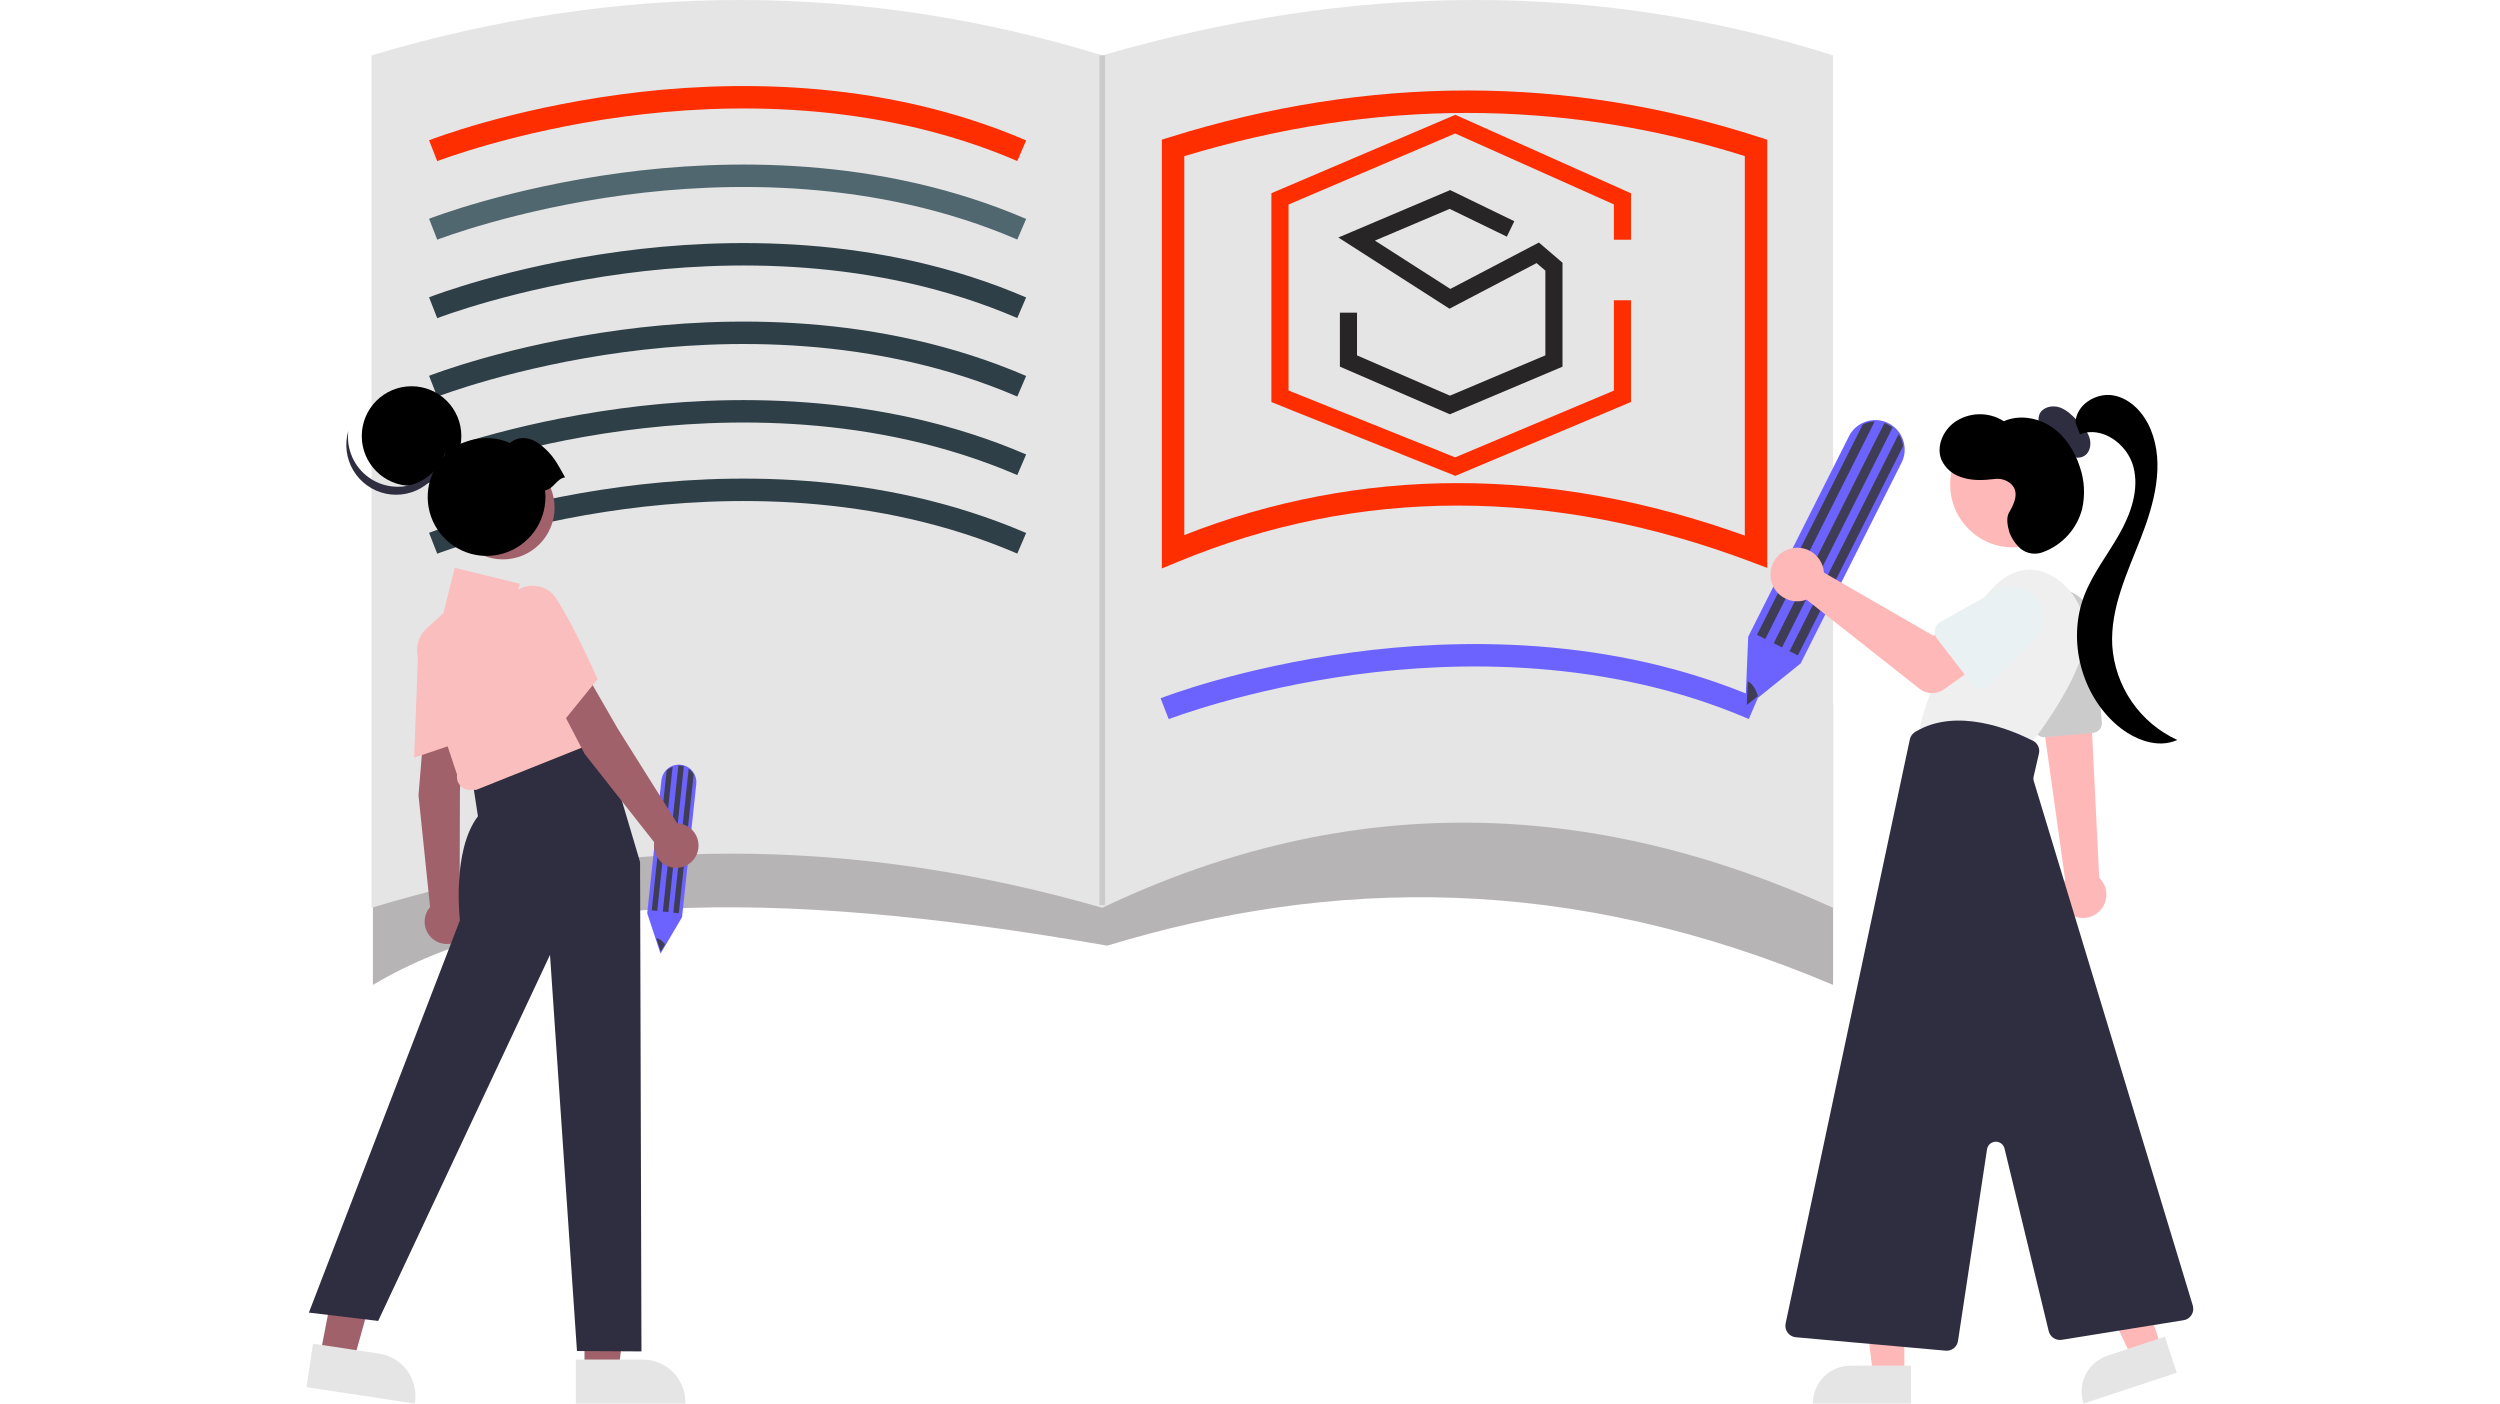 <svg width="584" height="328" viewBox="0 0 584 328" fill="none" xmlns="http://www.w3.org/2000/svg">
<path d="M428.211 230.075C366.703 203.996 311.056 204.987 258.641 220.905C177.881 206.794 122.58 208.977 87.107 230.075V164.573H428.211V230.075Z" fill="#B6B4B4"/>
<path d="M428.21 212.062C371.543 186.374 314.946 184.715 257.495 212.062C198.651 195.111 141.766 195.289 86.779 212.062V12.937C145.241 -4.52 202.109 -4.101 257.495 12.937C316 -4.042 372.956 -4.58 428.21 12.937V212.062Z" fill="#E5E5E5"/>
<path d="M102.137 37.648L100.23 32.767C100.978 32.475 118.829 25.57 145.028 22.048C169.25 18.791 205.337 18.014 239.707 32.8L237.638 37.614C204.417 23.323 169.397 24.075 145.868 27.223C120.258 30.649 102.315 37.578 102.137 37.648Z" fill="#FF2E00"/>
<path d="M102.137 55.988L100.23 51.107C100.978 50.815 118.829 43.911 145.028 40.389C169.25 37.132 205.337 36.355 239.707 51.141L237.638 55.955C204.417 41.663 169.397 42.415 145.868 45.563C120.258 48.989 102.315 55.919 102.137 55.988Z" fill="#516770"/>
<path d="M102.137 74.329L100.23 69.448C100.978 69.156 118.829 62.251 145.028 58.729C169.25 55.472 205.337 54.695 239.707 69.481L237.638 74.295C204.417 60.004 169.397 60.756 145.868 63.904C120.258 67.33 102.315 74.259 102.137 74.329Z" fill="#2F3F47"/>
<path d="M102.137 92.669L100.23 87.788C100.978 87.496 118.829 80.592 145.028 77.07C169.25 73.814 205.337 73.035 239.707 87.822L237.638 92.636C204.417 78.344 169.397 79.097 145.868 82.244C120.258 85.67 102.315 92.6 102.137 92.669Z" fill="#2F3F47"/>
<path d="M102.137 111.01L100.23 106.129C100.978 105.837 118.829 98.932 145.028 95.41C169.25 92.153 205.337 91.376 239.707 106.162L237.638 110.976C204.417 96.684 169.397 97.437 145.868 100.585C120.258 104.011 102.315 110.94 102.137 111.01Z" fill="#2F3F47"/>
<path d="M102.137 129.35L100.23 124.469C100.978 124.177 118.829 117.273 145.028 113.751C169.25 110.495 205.337 109.716 239.707 124.503L237.638 129.317C204.417 115.025 169.397 115.778 145.868 118.925C120.258 122.351 102.315 129.281 102.137 129.35Z" fill="#2F3F47"/>
<path d="M273.016 167.996L271.109 163.115C271.856 162.823 289.708 155.919 315.907 152.397C340.129 149.141 376.216 148.362 410.586 163.149L408.517 167.963C375.296 153.671 340.276 154.424 316.747 157.571C291.137 160.997 273.194 167.927 273.016 167.996Z" fill="#6C63FF"/>
<path d="M271.408 132.797V32.626L273.246 32.051C319.824 17.495 366.177 17.498 411.015 32.06L412.825 32.648V132.664L409.282 131.326C362.621 113.707 317.452 113.696 275.03 131.295L271.408 132.797ZM340.521 112.852C362.444 112.852 384.8 116.94 407.588 125.117V36.465C364.957 23.014 320.919 23.022 276.646 36.486V124.996C296.988 116.977 318.657 112.858 340.521 112.852Z" fill="#FF2E00"/>
<path d="M407.695 165.401L408.381 148.73L431.916 101.916C432.579 100.585 433.661 99.509 434.995 98.853C435.812 98.445 436.702 98.204 437.613 98.145C438.524 98.085 439.438 98.208 440.301 98.506C441.301 98.851 442.207 99.422 442.95 100.175C443.693 100.928 444.252 101.843 444.583 102.847C444.725 103.281 444.825 103.728 444.881 104.181C445.048 105.525 444.811 106.889 444.198 108.097L420.632 154.974L407.695 165.401Z" fill="#6C63FF"/>
<path d="M437.926 98.459L412.379 149.275L410.432 148.295L435.14 99.147C436.006 98.713 436.958 98.478 437.926 98.459Z" fill="#3F3D56"/>
<path d="M444.556 104.222L419.983 153.102L418.035 152.121L443.529 101.411C443.842 101.889 444.092 102.407 444.272 102.95C444.407 103.364 444.502 103.79 444.556 104.222Z" fill="#3F3D56"/>
<path d="M442.111 99.861L416.282 151.239L414.334 150.258L440.195 98.816C440.471 98.91 440.74 99.023 441 99.155C441.392 99.353 441.764 99.589 442.111 99.861Z" fill="#3F3D56"/>
<path d="M410.65 162.6L408.051 164.694L408.269 159.173C409.161 159.482 410.127 160.826 410.65 162.6Z" fill="#3F3D56"/>
<path d="M154.299 222.774L151.188 213.332L154.502 182.283C154.593 181.402 154.971 180.574 155.578 179.928C155.948 179.53 156.394 179.209 156.89 178.984C157.386 178.76 157.921 178.637 158.465 178.622C159.095 178.605 159.72 178.733 160.292 178.997C160.864 179.261 161.367 179.654 161.763 180.145C161.933 180.357 162.082 180.585 162.209 180.826C162.584 181.541 162.737 182.351 162.649 183.154L159.329 214.244L154.299 222.774Z" fill="#6C63FF"/>
<path d="M157.128 179.094L153.53 212.797L152.238 212.659L155.718 180.062C156.111 179.638 156.592 179.308 157.128 179.094Z" fill="#3F3D56"/>
<path d="M162.036 180.917L158.575 213.336L157.283 213.198L160.874 179.565C161.149 179.766 161.397 180.002 161.611 180.267C161.773 180.47 161.916 180.688 162.036 180.917Z" fill="#3F3D56"/>
<path d="M159.756 178.998L156.118 213.074L154.826 212.935L158.469 178.817C158.642 178.812 158.816 178.819 158.988 178.837C159.249 178.865 159.506 178.919 159.756 178.998Z" fill="#3F3D56"/>
<path d="M155.359 220.592L154.348 222.305L153.312 219.18C153.875 219.165 154.696 219.712 155.359 220.592Z" fill="#3F3D56"/>
<path d="M491.319 211.701C490.965 212.321 490.492 212.865 489.927 213.303C489.362 213.74 488.717 214.062 488.028 214.25C486.637 214.629 485.152 214.44 483.9 213.723C482.648 213.007 481.732 211.823 481.353 210.431C480.973 209.039 481.163 207.553 481.878 206.3C481.891 206.279 481.903 206.258 481.915 206.237C482.067 205.982 482.239 205.739 482.427 205.51L477.853 172.893L477.716 171.916L476.787 165.26L476.65 164.301L477.157 164.325L486.019 164.73L488.395 164.837L488.693 170.909L490.378 205.045C491.259 205.888 491.831 207.003 492.001 208.21C492.172 209.417 491.932 210.647 491.319 211.701H491.319Z" fill="#FFB8B8"/>
<path d="M477.743 172.211L488.996 171.179C489.58 171.123 490.118 170.839 490.493 170.389C490.869 169.938 491.051 169.358 491 168.773L488.915 145.361C488.714 143.106 487.626 141.023 485.89 139.571C484.154 138.119 481.912 137.416 479.658 137.618C477.404 137.819 475.323 138.908 473.871 140.645C472.42 142.382 471.717 144.624 471.919 146.879C471.933 147.04 471.952 147.201 471.975 147.361L475.35 170.325C475.427 170.852 475.691 171.332 476.093 171.68C476.495 172.028 477.009 172.22 477.541 172.221C477.608 172.222 477.676 172.219 477.743 172.211Z" fill="#CBCBCB"/>
<path d="M486.273 153.297C487.411 150.072 487.464 146.562 486.423 143.304C485.382 140.046 483.305 137.217 480.508 135.25C476.265 132.345 470.458 131.302 464.205 138.751C456.637 147.843 451.24 158.542 448.422 170.033L474.031 174.204C474.031 174.204 482.741 163.553 486.273 153.297Z" fill="#F0EFF0"/>
<path d="M444.851 321.093H437.55L434.076 292.916H444.852L444.851 321.093Z" fill="#FFB8B8"/>
<path d="M423.471 327.876H446.419V319.005H432.337C429.985 319.005 427.73 319.94 426.068 321.603C424.405 323.267 423.471 325.523 423.471 327.876Z" fill="#E5E5E5"/>
<path d="M504.883 314.722L497.95 317.015L485.812 291.352L496.044 287.969L504.883 314.722Z" fill="#FFB8B8"/>
<path d="M486.708 327.876L508.496 320.671L505.714 312.248L492.344 316.67C490.111 317.408 488.263 319.003 487.206 321.105C486.149 323.207 485.97 325.642 486.708 327.876Z" fill="#E5E5E5"/>
<path d="M470.196 127.862C478.275 127.862 484.824 121.31 484.824 113.227C484.824 105.145 478.275 98.592 470.196 98.592C462.117 98.592 455.568 105.145 455.568 113.227C455.568 121.31 462.117 127.862 470.196 127.862Z" fill="#FFB8B8"/>
<path d="M457.389 313.25L464.169 268.475C464.242 267.997 464.478 267.559 464.837 267.236C465.196 266.913 465.657 266.725 466.139 266.704C466.622 266.682 467.097 266.83 467.483 267.12C467.869 267.411 468.142 267.826 468.256 268.296L478.582 310.966C478.745 311.62 479.146 312.189 479.706 312.562C480.267 312.935 480.947 313.085 481.612 312.983L510.096 308.403C510.473 308.343 510.834 308.202 511.152 307.99C511.471 307.779 511.741 307.501 511.944 307.177C512.146 306.852 512.277 306.488 512.328 306.109C512.378 305.729 512.347 305.343 512.236 304.977L475.095 182.47C474.99 182.121 474.977 181.752 475.059 181.397L476.295 176.034C476.431 175.453 476.368 174.843 476.117 174.302C475.866 173.76 475.441 173.318 474.909 173.047C469.852 170.465 457.042 165.097 447.375 170.977C447.061 171.168 446.79 171.422 446.577 171.722C446.364 172.021 446.215 172.361 446.137 172.721L417.123 309.154C417.044 309.525 417.045 309.908 417.125 310.279C417.205 310.649 417.363 310.999 417.588 311.304C417.813 311.609 418.101 311.863 418.431 312.049C418.762 312.235 419.128 312.349 419.505 312.382L454.5 315.518C454.579 315.525 454.658 315.529 454.738 315.529C455.378 315.527 455.998 315.297 456.484 314.879C456.969 314.461 457.29 313.883 457.387 313.249L457.389 313.25Z" fill="#2F2E41"/>
<path d="M479.896 102.887C478.793 102.224 477.815 101.373 477.005 100.373C476.604 99.868 476.341 99.268 476.24 98.631C476.139 97.995 476.203 97.343 476.427 96.738C477.166 95.107 479.362 94.593 481.064 95.147C482.766 95.7 484.08 97.037 485.324 98.324C486.419 99.456 487.546 100.643 488.064 102.132C488.581 103.621 488.316 105.51 487.024 106.414C485.755 107.3 483.932 106.937 482.712 105.985C481.56 104.944 480.642 103.671 480.017 102.249L479.896 102.887Z" fill="#2F2E41"/>
<path d="M484.85 98.718C484.931 94.594 489.628 91.637 493.686 92.368C497.744 93.099 500.862 96.56 502.423 100.377C505.721 108.442 503.246 117.644 500.068 125.76C496.89 133.877 492.957 142.11 493.421 150.812C493.734 155.515 495.312 160.046 497.987 163.927C500.661 167.808 504.334 170.893 508.617 172.858C504.038 174.935 498.564 172.79 494.716 169.553C486.171 162.364 482.873 149.564 486.878 139.138C488.854 133.995 492.335 129.595 495.054 124.804C497.772 120.013 499.766 114.366 498.363 109.038C496.959 103.711 490.986 99.398 485.881 101.459L484.85 98.718Z" fill="black"/>
<path d="M469.319 119.721C470.594 117.566 471.88 114.735 469.55 112.851C469.043 112.46 468.463 112.174 467.844 112.01C467.225 111.846 466.58 111.808 465.946 111.897C463.319 112.214 460.457 112.345 457.913 111.39C456.959 111.061 456.081 110.544 455.331 109.87C454.58 109.195 453.973 108.376 453.545 107.462C452.235 104.35 453.876 100.567 456.621 98.6C458.3 97.44 460.285 96.802 462.325 96.766C464.365 96.729 466.371 97.297 468.09 98.396C471.646 96.825 475.96 97.524 479.19 99.687C482.421 101.85 484.631 105.314 485.831 109.012C486.938 112.196 487.128 115.626 486.381 118.912C485.78 121.199 484.637 123.306 483.05 125.057C481.462 126.808 479.476 128.15 477.259 128.97C476.396 129.31 475.459 129.418 474.541 129.282C473.623 129.146 472.757 128.771 472.029 128.195C470.847 127.134 469.938 125.802 469.382 124.314C468.897 122.683 468.638 120.873 469.319 119.721Z" fill="black"/>
<path d="M425.924 132.78C425.997 133.102 426.045 133.428 426.066 133.757L451.65 148.524L457.869 144.942L464.498 153.625L454.105 161.036C453.265 161.635 452.254 161.945 451.223 161.92C450.192 161.895 449.197 161.536 448.388 160.897L422.004 140.074C420.813 140.515 419.516 140.583 418.285 140.269C417.055 139.955 415.949 139.273 415.115 138.315C414.281 137.357 413.759 136.167 413.617 134.904C413.476 133.642 413.722 132.366 414.323 131.246C414.924 130.127 415.851 129.217 416.982 128.638C418.112 128.059 419.392 127.838 420.651 128.005C421.91 128.171 423.089 128.717 424.03 129.57C424.971 130.423 425.631 131.543 425.92 132.78L425.924 132.78Z" fill="#FFB8B8"/>
<path d="M452.505 149.223L460.774 159.945C461.01 160.25 461.308 160.5 461.648 160.679C461.989 160.859 462.364 160.962 462.748 160.983C463.133 161.004 463.517 160.942 463.875 160.802C464.233 160.661 464.557 160.444 464.824 160.167L474.185 150.442C474.972 149.86 475.637 149.127 476.141 148.287C476.645 147.447 476.978 146.515 477.121 145.546C477.265 144.577 477.216 143.588 476.977 142.638C476.738 141.688 476.314 140.794 475.729 140.008C475.145 139.222 474.411 138.559 473.569 138.057C472.728 137.555 471.796 137.225 470.827 137.084C469.858 136.943 468.87 136.995 467.921 137.237C466.972 137.478 466.08 137.905 465.295 138.492C465.215 138.553 465.135 138.614 465.056 138.678L453.317 145.245C452.98 145.434 452.689 145.692 452.462 146.003C452.234 146.314 452.077 146.671 452 147.048C451.922 147.426 451.928 147.815 452.015 148.191C452.101 148.566 452.268 148.918 452.504 149.223H452.505Z" fill="#EAF1F2"/>
<path d="M136.54 320.178L144.477 320.178L148.254 289.549L136.539 289.549L136.54 320.178Z" fill="#A0616A"/>
<path d="M134.516 317.586L150.147 317.585H150.148C152.789 317.585 155.323 318.635 157.191 320.504C159.059 322.373 160.109 324.908 160.109 327.551V327.875L134.516 327.876L134.516 317.586Z" fill="#E5E5E5"/>
<path d="M74.738 316.741L82.586 317.928L90.897 288.207L80.608 286.456L74.738 316.741Z" fill="#A0616A"/>
<path d="M73.125 313.874L88.581 316.212L88.581 316.212C91.194 316.607 93.542 318.024 95.11 320.152C96.677 322.279 97.337 324.942 96.942 327.556L96.893 327.876L71.588 324.049L73.125 313.874Z" fill="#E5E5E5"/>
<path d="M99.212 168.386L108.025 170.696L107.438 184.991L107.366 211.017C108.234 211.618 108.899 212.468 109.274 213.456C109.649 214.443 109.715 215.521 109.464 216.547C109.213 217.573 108.657 218.498 107.869 219.201C107.08 219.904 106.098 220.35 105.05 220.482C104.003 220.614 102.94 220.424 102.003 219.938C101.065 219.453 100.297 218.694 99.8 217.762C99.303 216.83 99.101 215.769 99.22 214.72C99.339 213.67 99.773 212.682 100.466 211.885L97.758 185.763L99.212 168.386Z" fill="#A0616A"/>
<path d="M97.678 152.012C97.727 150.631 98.172 149.292 98.96 148.157C99.749 147.022 100.848 146.138 102.125 145.611C103.321 145.076 104.647 144.902 105.94 145.11C107.234 145.318 108.438 145.899 109.406 146.783C110.101 147.405 110.653 148.171 111.022 149.028C111.391 149.884 111.569 150.812 111.543 151.744C111.567 160.119 109.677 172.325 109.658 172.447L109.628 172.641L96.746 176.981L97.678 152.012Z" fill="#FBBEBE"/>
<path d="M120.711 175.783L140.413 170.681L149.521 201.369L149.844 315.692L134.778 315.597L128.48 223.067L88.34 308.567L72.154 306.624L107.439 214.971C107.439 214.971 105.496 198.778 111.647 190.681L110.352 182.261L120.711 175.783Z" fill="#2F2E41"/>
<path d="M107.426 183.418C107.15 183.083 106.95 182.693 106.839 182.274C106.728 181.855 106.708 181.416 106.782 180.989L97.794 154.015C97.375 152.754 97.33 151.398 97.666 150.112C98.002 148.826 98.704 147.666 99.686 146.771L103.588 143.223L106.232 132.643L121.427 136.359L120.175 141.369L127.053 140.119L141.538 172.396L111.26 184.504L109.769 184.528C109.32 184.529 108.877 184.429 108.472 184.238C108.067 184.046 107.709 183.766 107.426 183.418Z" fill="#FBBEBE"/>
<path d="M128.516 160.644L137.198 157.883L144.34 170.278L158.184 192.313C159.239 192.356 160.256 192.719 161.1 193.353C161.944 193.987 162.576 194.863 162.912 195.864C163.248 196.866 163.272 197.945 162.982 198.961C162.691 199.976 162.099 200.879 161.284 201.551C160.469 202.222 159.47 202.63 158.418 202.721C157.366 202.812 156.312 202.581 155.394 202.059C154.476 201.537 153.738 200.749 153.278 199.798C152.818 198.848 152.657 197.78 152.816 196.736L136.571 176.107L128.516 160.644Z" fill="#A0616A"/>
<path d="M118.473 147.625C117.776 146.432 117.437 145.063 117.497 143.682C117.557 142.301 118.013 140.966 118.811 139.838C119.536 138.747 120.564 137.891 121.768 137.375C122.972 136.859 124.301 136.706 125.59 136.935C126.51 137.088 127.386 137.441 128.156 137.967C128.926 138.494 129.571 139.183 130.048 139.985C134.542 147.05 139.466 158.377 139.515 158.49L139.593 158.67L131.025 169.227L118.473 147.625Z" fill="#FBBEBE"/>
<path d="M117.474 130.674C124.142 130.674 129.548 125.266 129.548 118.595C129.548 111.924 124.142 106.515 117.474 106.515C110.806 106.515 105.4 111.924 105.4 118.595C105.4 125.266 110.806 130.674 117.474 130.674Z" fill="#A0616A"/>
<path d="M96.138 113.5C102.561 113.5 107.768 108.29 107.768 101.864C107.768 95.438 102.561 90.229 96.138 90.229C89.715 90.229 84.508 95.438 84.508 101.864C84.508 108.29 89.715 113.5 96.138 113.5Z" fill="black"/>
<path d="M86.105 111.499C87.61 112.588 89.354 113.3 91.191 113.575C93.028 113.851 94.904 113.683 96.662 113.085C98.421 112.487 100.01 111.476 101.298 110.137C102.586 108.798 103.535 107.17 104.065 105.389C103.864 106.985 103.335 108.522 102.511 109.903C101.687 111.284 100.585 112.48 99.276 113.413C97.967 114.347 96.478 114.999 94.904 115.328C93.331 115.657 91.706 115.656 90.132 115.325C88.559 114.994 87.071 114.34 85.763 113.405C84.455 112.47 83.355 111.274 82.532 109.892C81.71 108.51 81.182 106.972 80.984 105.376C80.785 103.78 80.919 102.159 81.378 100.618C81.117 102.689 81.419 104.792 82.251 106.707C83.082 108.621 84.414 110.277 86.105 111.499Z" fill="#2F2E41"/>
<path d="M132.002 111.512C129.972 107.875 129.195 106.356 126.577 104.145C124.262 102.189 121.415 101.615 119.118 103.468C116.401 102.294 113.378 102.027 110.497 102.709C107.617 103.39 105.033 104.983 103.13 107.25C101.226 109.518 100.105 112.339 99.932 115.295C99.759 118.251 100.543 121.184 102.169 123.659C103.795 126.133 106.175 128.017 108.956 129.03C111.737 130.044 114.771 130.132 117.606 129.283C120.442 128.434 122.928 126.693 124.695 124.318C126.463 121.943 127.417 119.06 127.417 116.099C127.415 115.579 127.384 115.06 127.323 114.543C129.32 114.263 130.006 111.792 132.002 111.512Z" fill="black"/>
<path d="M258.149 12.937H256.84V211.432H258.149V12.937Z" fill="#CBCBCB"/>
<path d="M379 56.009V46.452L339.947 29L299 46.452V92.573L339.947 109L379 92.573V70.145" stroke="#FF2E00" stroke-width="4"/>
<path d="M352.869 53.477L338.697 46.6L316.91 55.842L338.697 69.803L359.215 59.056L363 62.298V84.333L338.697 94.6L315 84.333V73.045" stroke="#272525" stroke-width="4"/>
</svg>
